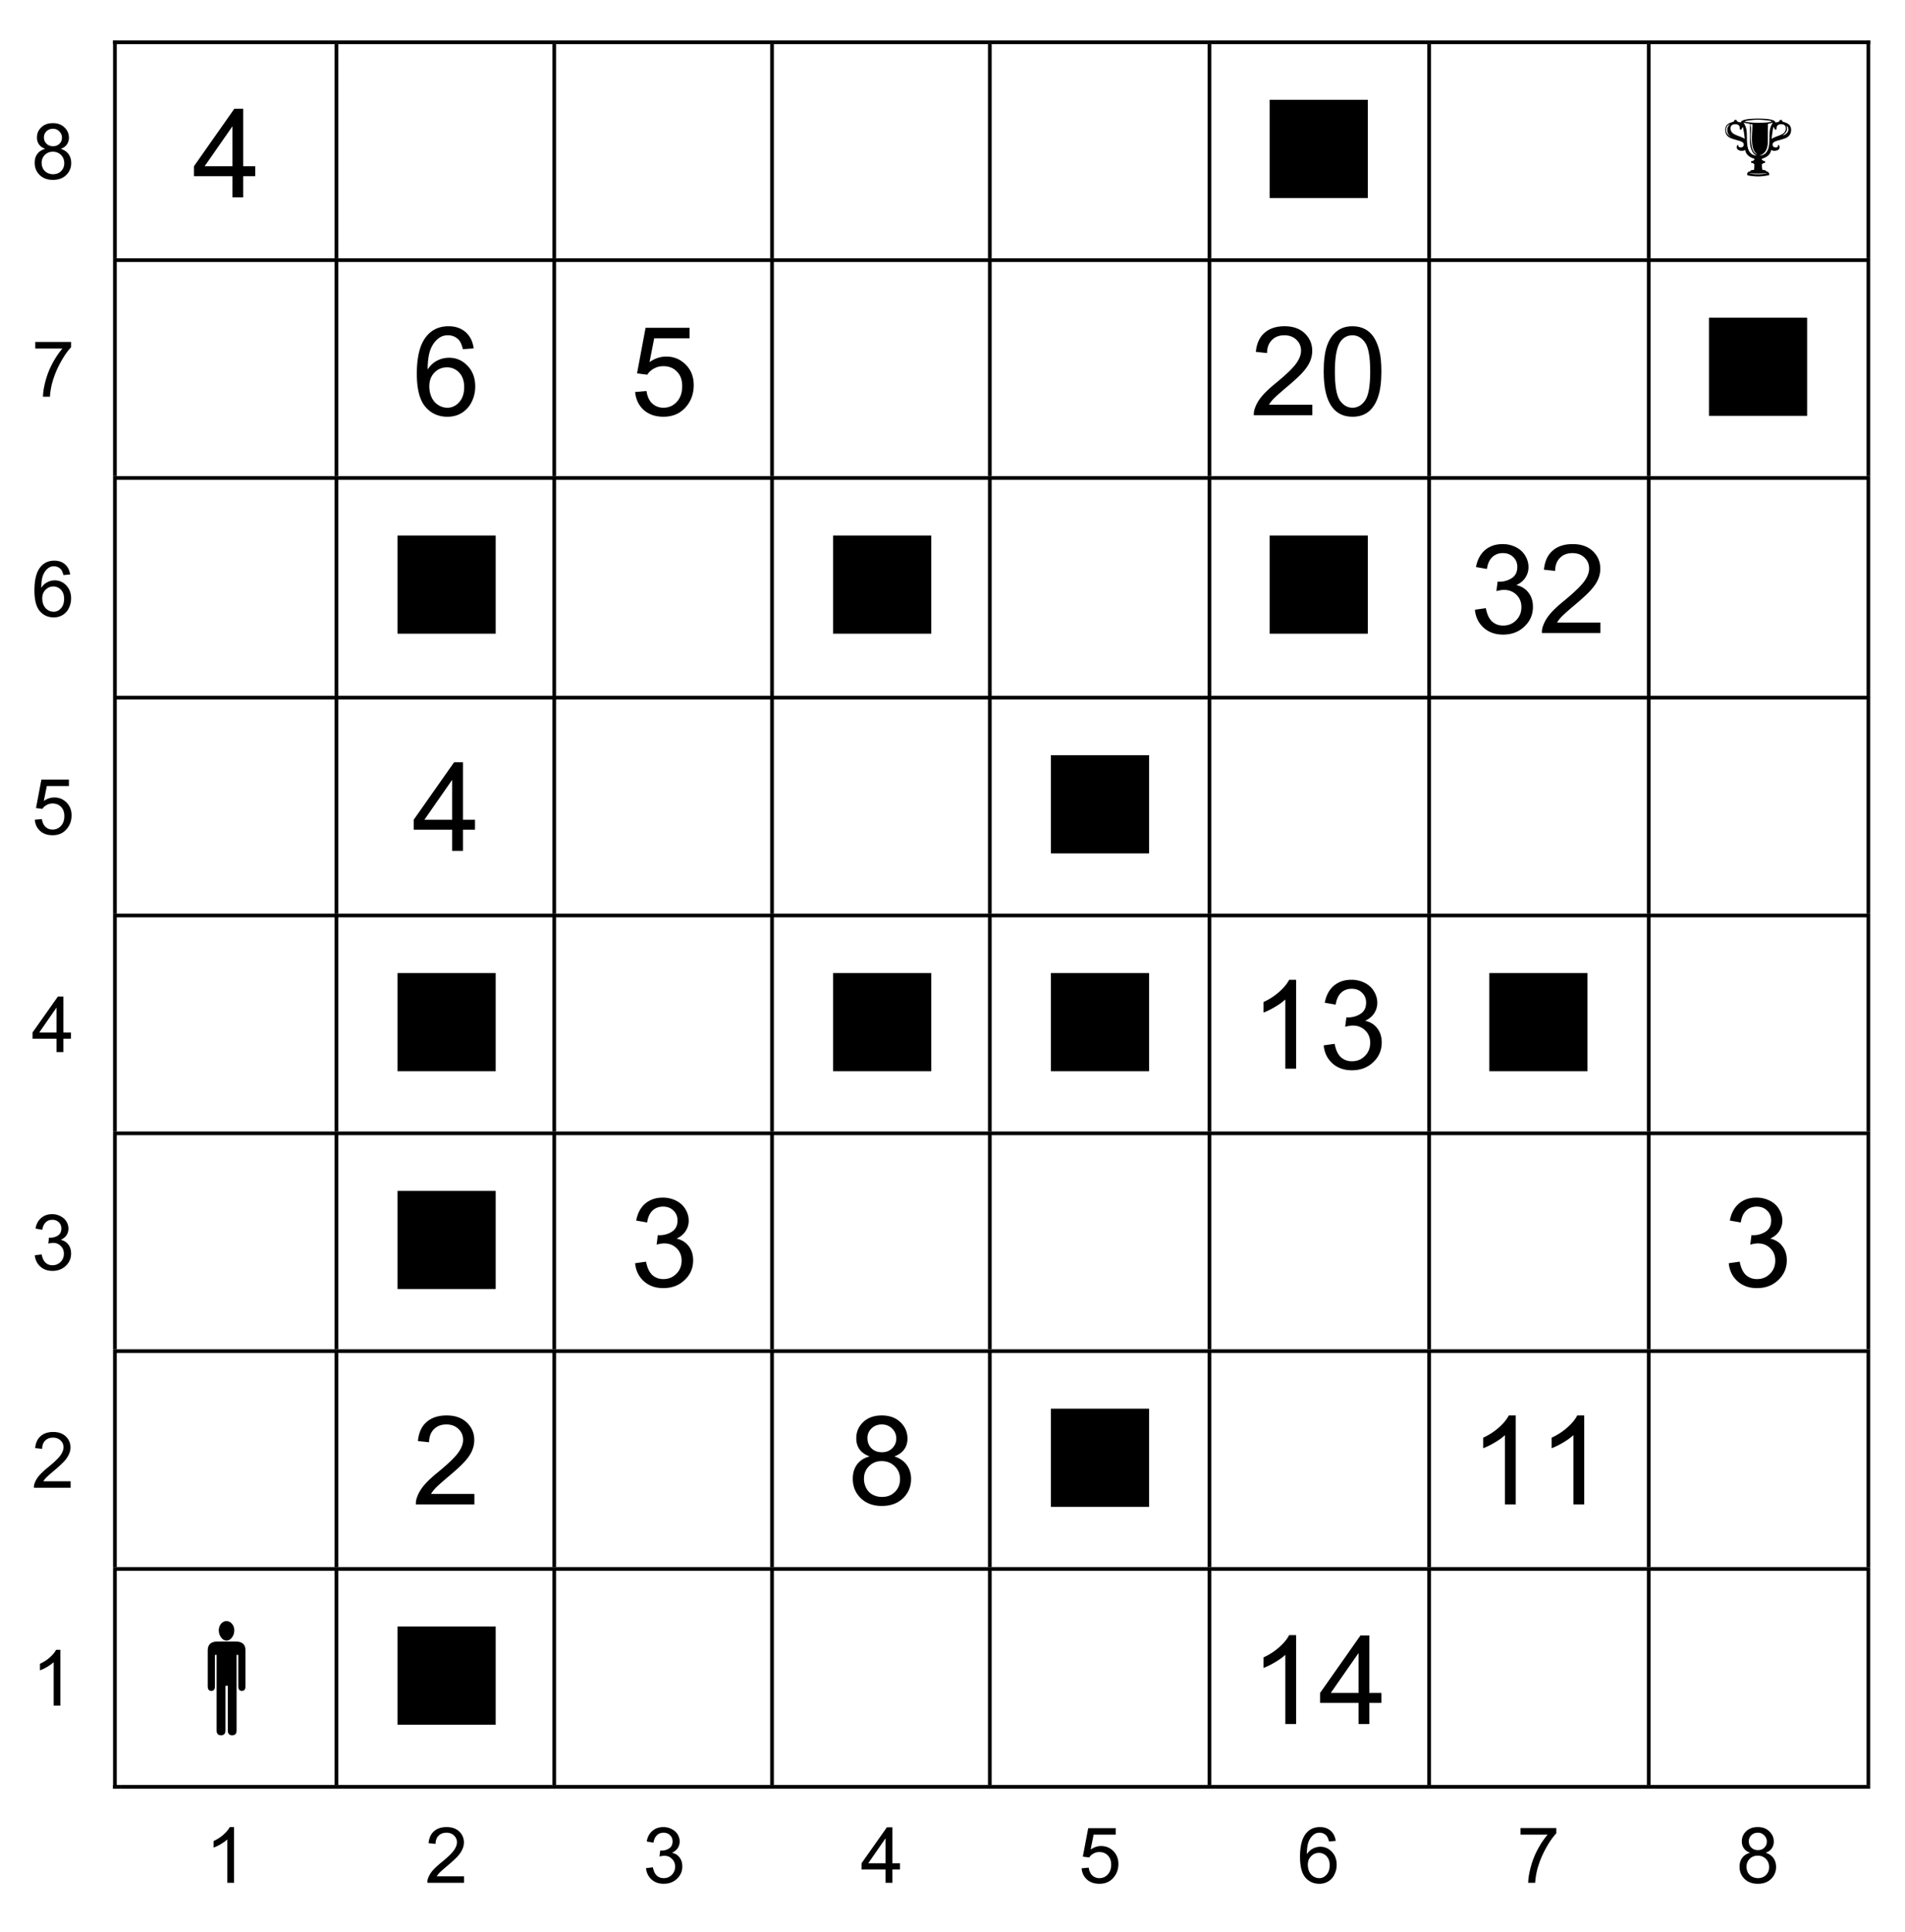 <svg xmlns="http://www.w3.org/2000/svg" xmlns:xlink="http://www.w3.org/1999/xlink" width="247.703" height="251.136" viewBox="0 0 247.703 251.136"><defs><path id="glyph-0-0" d="M1.781-3.906q-.55-.201-.812-.578-.268-.374-.266-.907 0-.78.563-1.312.563-.546 1.5-.547c.632 0 1.14.188 1.515.563q.576.55.578 1.328c0 .336-.09.625-.265.875q-.252.377-.797.578.669.205 1.015.687.342.487.344 1.156 0 .925-.656 1.563c-.43.418-1 .625-1.719.625Q1.718.126 1.062-.5.407-1.139.407-2.094c0-.469.117-.86.36-1.172q.358-.466 1.015-.64m-.172-1.5q0 .503.329.828.326.328.859.328.5.002.828-.312.328-.33.328-.797c0-.32-.117-.594-.344-.813a1.1 1.1 0 0 0-.828-.344q-.504 0-.844.329-.327.329-.328.78m-.296 3.328c0 .25.054.496.171.734q.186.346.547.547.357.188.766.188c.426 0 .773-.133 1.047-.407q.406-.405.406-1.03 0-.641-.422-1.063-.423-.422-1.062-.422-.626 0-1.047.422c-.274.273-.407.617-.407 1.03m0 0"/><path id="glyph-0-2" d="M.484-6.266v-.859h4.657v.688c-.461.492-.914 1.14-1.36 1.953a12.4 12.4 0 0 0-1.047 2.5A9.3 9.3 0 0 0 2.391 0h-.907q.012-.841.329-2.047.325-1.217.921-2.328.609-1.124 1.282-1.89Zm0 0"/><path id="glyph-0-3" d="m5.016-5.453-.875.078c-.086-.352-.2-.61-.344-.766a1.2 1.2 0 0 0-.89-.375q-.424 0-.735.235c-.281.21-.508.511-.672.906q-.234.58-.234 1.656.309-.482.765-.719c.313-.164.64-.25.985-.25q.873 0 1.5.657c.414.437.625 1 .625 1.687 0 .461-.102.883-.297 1.266a2.06 2.06 0 0 1-.797.89Q3.53.126 2.89.126c-.743 0-1.344-.27-1.813-.812Q.375-1.498.375-3.375q-.002-2.092.781-3.047.67-.827 1.813-.828.841.002 1.39.484.545.487.657 1.313M1.39-2.343q0 .468.187.89.2.409.547.625.357.22.75.219.561.002.953-.453.406-.452.406-1.22 0-.75-.406-1.171a1.29 1.29 0 0 0-1-.438c-.398 0-.734.149-1.015.438q-.423.422-.422 1.11m0 0"/><path id="glyph-0-4" d="m.422-1.89.922-.079q.107.676.484 1.016.373.345.906.344a1.42 1.42 0 0 0 1.079-.47c.3-.32.453-.75.453-1.28 0-.508-.149-.91-.438-1.203Q3.406-4 2.718-4c-.28 0-.538.07-.765.203a1.5 1.5 0 0 0-.547.5l-.828-.11.703-3.702H4.86v.843H1.984l-.39 1.938q.655-.452 1.36-.453.948 0 1.593.656.656.657.656 1.672-.002.986-.578 1.703-.69.877-1.89.875-.987.002-1.61-.547Q.498-.983.422-1.89m0 0"/><path id="glyph-0-5" d="M3.25 0v-1.734H.125v-.813l3.297-4.672h.719v4.672h.984v.813h-.984V0Zm0-2.547v-3.25L1-2.547Zm0 0"/><path id="glyph-0-6" d="m.422-1.906.89-.11q.153.75.516 1.079.357.328.89.328.624 0 1.048-.422.435-.435.437-1.078-.001-.61-.406-1-.392-.406-1-.407a2.7 2.7 0 0 0-.625.094l.094-.765h.14q.576 0 1.016-.282.451-.294.453-.922 0-.48-.328-.796-.328-.33-.844-.329-.518 0-.86.329-.346.328-.452.968l-.875-.156q.152-.89.734-1.375.575-.499 1.438-.5.574.001 1.078.266.497.253.765.687.265.44.266.922c0 .313-.086.602-.25.86q-.252.374-.75.609.639.14.984.61.36.468.36 1.171 0 .937-.688 1.594-.69.656-1.734.656-.956 0-1.578-.562Q.515-1 .42-1.907m0 0"/><path id="glyph-0-7" d="M5.078-.844V0H.313Q.295-.31.406-.61a3.4 3.4 0 0 1 .578-.968q.405-.468 1.172-1.094 1.17-.951 1.578-1.515.422-.575.422-1.079a1.17 1.17 0 0 0-.375-.875q-.375-.375-.984-.375c-.43 0-.774.133-1.031.391-.25.25-.383.605-.391 1.063l-.906-.094q.094-1.014.703-1.547.61-.546 1.64-.547 1.044.002 1.641.578.61.581.61 1.438 0 .42-.188.843a3.4 3.4 0 0 1-.578.891q-.41.458-1.36 1.266-.796.673-1.03.906a3 3 0 0 0-.376.484Zm0 0"/><path id="glyph-0-8" d="M3.75 0h-.875v-5.64q-.328.299-.844.609-.516.3-.937.453v-.86q.748-.339 1.297-.843.562-.5.797-.969h.562Zm0 0"/><path id="glyph-1-0" d="M5.203 0v-2.75h-5v-1.297l5.25-7.469H6.61v7.47h1.563v1.296H6.609V0Zm0-4.047v-5.187l-3.61 5.187Zm0 0"/><path id="glyph-1-2" d="m8-8.687-1.406.109q-.19-.826-.532-1.219a1.9 1.9 0 0 0-1.421-.594q-.675 0-1.172.375-.676.486-1.063 1.422c-.25.625-.383 1.512-.39 2.656q.497-.78 1.234-1.156a3.4 3.4 0 0 1 1.547-.375c.945 0 1.75.352 2.406 1.047q.998 1.034 1 2.688 0 1.077-.469 2.015a3.47 3.47 0 0 1-1.28 1.422q-.817.499-1.86.5-1.769.002-2.875-1.297C.977-1.969.609-3.398.609-5.39q-.001-3.327 1.235-4.843 1.062-1.326 2.89-1.328 1.359.002 2.22.765.871.768 1.046 2.11M2.234-3.734q0 .737.297 1.406.311.657.875 1.015.563.345 1.172.344.89.001 1.531-.718.657-.715.657-1.97-.001-1.182-.641-1.874a2.12 2.12 0 0 0-1.61-.688q-.956 0-1.624.688-.657.69-.657 1.797m0 0"/><path id="glyph-1-3" d="m.672-3.016 1.484-.125q.153 1.08.75 1.625c.406.368.89.547 1.453.547q1.032 0 1.735-.765.703-.763.703-2.047 0-1.2-.688-1.89-.675-.704-1.765-.704-.69 0-1.235.313-.55.298-.859.796L.922-5.437l1.11-5.922H7.75V-10H3.156l-.61 3.094q1.031-.717 2.173-.719c1 0 1.843.352 2.531 1.047.695.687 1.047 1.578 1.047 2.672 0 1.043-.305 1.945-.906 2.703C6.648-.266 5.64.203 4.359.203c-1.043 0-1.898-.289-2.562-.875Q.813-1.562.672-3.016m0 0"/><path id="glyph-1-4" d="M8.094-1.36V0H.484a2.4 2.4 0 0 1 .172-.984c.188-.52.492-1.032.922-1.532q.64-.75 1.86-1.734 1.875-1.547 2.53-2.437.657-.904.657-1.704 0-.843-.61-1.421c-.398-.383-.917-.579-1.562-.579-.68 0-1.219.211-1.625.625-.406.407-.617.97-.625 1.688L.75-8.234q.153-1.624 1.125-2.47.968-.857 2.61-.858 1.651 0 2.624.921c.645.618.97 1.375.97 2.282q0 .69-.282 1.359-.282.675-.938 1.406-.657.738-2.187 2.016Q3.405-2.5 3.047-2.125c-.242.25-.438.508-.594.766Zm0 0"/><path id="glyph-1-5" d="M.672-5.672q-.002-2.045.406-3.281.42-1.248 1.25-1.922.826-.686 2.094-.687.92 0 1.625.374c.469.25.851.61 1.156 1.079q.45.704.703 1.718.265 1.002.266 2.72 0 2.016-.422 3.265Q7.34-1.153 6.516-.47c-.555.45-1.25.672-2.094.672C3.305.203 2.438-.195 1.812-1Q.673-2.437.673-5.672m1.453 0q0 2.829.656 3.766.668.937 1.64.937.968 0 1.626-.937c.445-.625.672-1.88.672-3.766 0-1.894-.227-3.156-.672-3.781q-.657-.938-1.64-.938-.973.001-1.563.829-.72 1.049-.719 3.89m0 0"/><path id="glyph-1-6" d="m.672-3.031 1.422-.203q.234 1.206.812 1.734.593.532 1.438.531c.664 0 1.226-.226 1.687-.687q.687-.686.688-1.719-.001-.967-.64-1.594-.643-.64-1.626-.64-.393.002-.984.156l.156-1.234a2 2 0 0 0 .219.015q.902 0 1.625-.469.716-.468.718-1.453c0-.52-.18-.945-.53-1.281q-.518-.516-1.344-.516-.832 0-1.375.516-.551.516-.704 1.547l-1.421-.25q.263-1.418 1.171-2.203.921-.78 2.297-.781a3.8 3.8 0 0 1 1.735.406c.53.273.93.64 1.203 1.11q.422.703.422 1.483-.001.75-.407 1.36-.392.61-1.171.969Q7.077-6 7.64-5.25c.382.492.578 1.105.578 1.844q0 1.518-1.11 2.562Q6.015.205 4.33.203q-1.52 0-2.516-.89Q.812-1.59.672-3.031m0 0"/><path id="glyph-1-7" d="M5.984 0H4.578v-9q-.517.487-1.344.969a10 10 0 0 1-1.484.734v-1.375a8 8 0 0 0 2.063-1.344q.89-.795 1.265-1.546h.906Zm0 0"/><path id="glyph-1-8" d="M2.844-6.234c-.586-.22-1.024-.524-1.313-.922Q1.11-7.75 1.11-8.594q-.001-1.248.907-2.11c.601-.57 1.406-.858 2.406-.858q1.498 0 2.422.874.92.877.922 2.141 0 .798-.422 1.39c-.282.4-.711.704-1.282.923q1.06.346 1.61 1.109.562.768.562 1.828-.002 1.487-1.046 2.5-1.051 1.001-2.75 1Q2.73.205 1.688-.813.656-1.826.656-3.327q0-1.125.563-1.875.576-.762 1.625-1.031M2.563-8.64c0 .555.171 1 .515 1.344q.53.516 1.375.516.811 0 1.328-.516.53-.516.532-1.266a1.75 1.75 0 0 0-.547-1.296q-.533-.53-1.328-.532-.816 0-1.344.516a1.66 1.66 0 0 0-.531 1.234m-.454 5.313c0 .406.094.805.282 1.187q.28.564.843.875.575.299 1.22.297c.675 0 1.234-.21 1.671-.64.445-.438.672-.993.672-1.672q0-1.015-.688-1.672c-.449-.445-1.015-.672-1.703-.672q-.984 0-1.64.656-.657.657-.657 1.64m0 0"/><path id="glyph-2-0" d="M1.86-1.594v-12.765h12.765v12.765Zm0 0"/><path id="glyph-4-0" d="M9.281-5.89q-.001.702-.625 1.03-.204.112-1.172.376-.609.175-.609.468 0 .409.422.407c.195 0 .297-.11.297-.328q.187 0 .187.328 0 .221-.234.343a1 1 0 0 1-.438.094q-.27.002-.421-.125-.113.83-1.204 1.156v.172h.125v.125h.235a.12.12 0 0 1 .062.11.26.26 0 0 1-.062.156h-.219v.11h-.14v.187c0 .25.023.449.077.593q.171.001.282.032.201.048.203.172.388.002.39.437 0 .047-.312.094c-.387.07-.766.11-1.14.11q-.535 0-1.11-.094-.313-.064-.312-.11-.002-.435.39-.437 0-.124.188-.172.122-.03.297-.031.06-.218.062-.563v-.219h-.125v-.11h-.219q-.08-.074-.078-.155-.002-.075.078-.11h.235v-.125H4.5v-.172q-1.08-.325-1.187-1.156-.16.127-.422.125a.9.9 0 0 1-.438-.094q-.234-.122-.234-.343 0-.329.187-.328 0 .328.297.328.422.002.422-.407-.001-.293-.625-.468-.956-.264-1.156-.375-.626-.33-.625-1.032c0-.312.101-.554.312-.734q.236-.187.75-.328a.6.6 0 0 0 .157-.234h.25q.029.313.609.312V-7Q3.184-7.359 5-7.36q1.794.002 2.188.36l.015.125h.094q.48.002.516-.312h.25a.46.46 0 0 0 .14.234q.516.14.75.328c.219.18.328.422.328.734m-.687-.188q0-.546-.61-.547-.643.001-.593.64l-.172.094-.235-.406c-.105.461-.183.984-.234 1.578q.186-.14.719-.343.562-.201.765-.344.36-.263.36-.672M6.75-7q-.034-.075-.812-.156Q5.263-7.218 5-7.22q-.58.001-1.36.125-.157.02-.39.078V-7c0 .031.148.07.453.11q.686.079 1.297.077c.227 0 .54-.007.938-.03q.778-.062.812-.157m.156.172q-.033.001-.547.125-.093.019-.093.125c0 .25-.008.625-.016 1.125v1.125q-.002 1.441-1.094 1.781.844-.029 1.14-.86.172-.482.173-1.562 0-.622.062-.968.095-.48.375-.891M4.875-2.734q-.688-.358-.687-2.016c0-.219.007-.523.03-.922q.031-.591.032-.937l-.266-.032q.094.346.094.657c0 .093-.008.234-.016.422a7 7 0 0 0-.015.421c0 1.532.273 2.336.828 2.407m-.031.187q-.458-.139-.703-.734a2.65 2.65 0 0 1-.203-1.047v-2.25c0-.063-.04-.098-.11-.11q-.346-.075-.734-.14.28.41.375.89.06.347.062.97-.002 1.079.172 1.562.281.83 1.14.86M3.25-4.719A11 11 0 0 0 3-6.297l-.219.406-.172-.093v-.11c.008-.351-.187-.531-.593-.531q-.61.001-.61.547c0 .273.117.496.36.672.132.093.39.21.765.343q.53.204.719.344m-1.687-.234q-.58-.28-.579-.953 0-.406.344-.735a.64.64 0 0 0-.375.282.94.94 0 0 0-.125.484c0 .2.07.387.219.563q.216.252.516.359M6.219-.25h-.11c-.125 0-.312.008-.562.016q-.375.016-.563.015-.205 0-.609-.015c-.262-.008-.46-.016-.594-.016.352.086.754.125 1.203.125q.704.001 1.235-.125m2.468-6.172q.061.207.063.406-.002.44-.578.829.247 0 .5-.235.248-.232.25-.5 0-.373-.235-.5m0 0"/><path id="glyph-5-0" d="M10-11.703c0 .344-.102.652-.297.922q-.298.408-.719.406-.41.002-.703-.406-.298-.405-.297-.922 0-.498.282-.844.294-.358.718-.36.421.002.72.36c.194.23.296.512.296.844m1.453 7.265q0 .61-.469.61t-.468-.61v-4.078h-.22v9.844q-.001.61-.577.61-.563 0-.563-.61V-4.5h-.312v5.828q0 .61-.563.61-.579 0-.578-.61v-9.844h-.219v4.079q0 .609-.468.609-.47 0-.47-.61v-4.671q0-1.139 1.282-1.141h2.36c.843 0 1.265.383 1.265 1.14Zm0 0"/></defs><use xlink:href="#glyph-0-0" x="4.103" y="23.258"/><use xlink:href="#glyph-0-1" x="9.665" y="23.258"/><use xlink:href="#glyph-1-0" x="25.016" y="25.658"/><use xlink:href="#glyph-1-1" x="33.914" y="25.658"/><use xlink:href="#glyph-0-1" x="58.04" y="23.258"/><use xlink:href="#glyph-0-1" x="86.36" y="23.258"/><use xlink:href="#glyph-0-1" x="114.68" y="23.258"/><use xlink:href="#glyph-2-0" x="163.232" y="27.338"/><use xlink:href="#glyph-3-0" x="179.657" y="27.338"/><use xlink:href="#glyph-0-1" x="200.005" y="23.258"/><use xlink:href="#glyph-4-0" x="223.613" y="22.778"/><use xlink:href="#glyph-0-1" x="233.516" y="22.778"/><path d="M14.703 5.258h.48v.48h-.48Zm0 0"/><path d="M14.703 5.258h.48v.48h-.48Zm.481 0h28.32v.48h-28.32Zm28.32 0h.48v.48h-.48Zm.48 0h27.84v.48h-27.84Zm27.84 0h.48v.48h-.48Zm.481 0h27.84v.48h-27.84Zm27.84 0h.48v.48h-.48Zm.48 0h27.84v.48h-27.84Zm27.84 0h.48v.48h-.48Zm.48 0h28.078v.48h-28.078Zm28.078 0h.48v.48h-.48Zm.481 0h28.082v.48h-28.082Zm28.082 0h.48v.48h-.48Zm.48 0h28.079v.48h-28.079Zm28.079 0h.48v.48h-.48Zm.48 0h28.078v.48h-28.078Zm28.078 0h.48v.48h-.48Zm0 0"/><path d="M242.703 5.258h.48v.48h-.48Zm-228 .48h.48v27.84h-.48Zm28.801 0h.48v27.84h-.48Zm28.32 0h.48v27.84h-.48Zm28.321 0h.48v27.84h-.48Zm28.32 0h.48v27.84h-.48Zm28.558 0h.48v27.84h-.48Zm28.563 0h.48v27.84h-.48Zm28.559 0h.48v27.84h-.48Zm28.558 0h.48v27.84h-.48Zm0 0"/><use xlink:href="#glyph-0-2" x="4.103" y="51.578"/><use xlink:href="#glyph-0-1" x="9.665" y="51.578"/><use xlink:href="#glyph-0-1" x="29.465" y="51.578"/><use xlink:href="#glyph-1-2" x="53.59" y="53.978"/><use xlink:href="#glyph-1-1" x="62.489" y="53.978"/><use xlink:href="#glyph-1-3" x="81.91" y="53.978"/><use xlink:href="#glyph-1-1" x="90.809" y="53.978"/><use xlink:href="#glyph-1-1" x="114.68" y="53.978"/><use xlink:href="#glyph-1-4" x="162.546" y="53.978"/><use xlink:href="#glyph-1-5" x="171.445" y="53.978"/><use xlink:href="#glyph-1-1" x="180.343" y="53.978"/><use xlink:href="#glyph-1-1" x="200.005" y="53.978"/><use xlink:href="#glyph-2-0" x="220.352" y="55.658"/><use xlink:href="#glyph-3-0" x="236.777" y="55.658"/><path d="M14.703 33.578h.48v.48h-.48Zm.481 0h28.32v.48h-28.32Zm28.32 0h.48v.48h-.48Zm.48 0h27.84v.48h-27.84Zm27.84 0h.48v.48h-.48Zm.481 0h27.84v.48h-27.84Zm27.84 0h.48v.48h-.48Zm.48 0h27.84v.48h-27.84Zm27.84 0h.48v.48h-.48Zm.48 0h28.078v.48h-28.078Zm28.078 0h.48v.48h-.48Zm.481 0h28.082v.48h-28.082Zm28.082 0h.48v.48h-.48Zm.48 0h28.079v.48h-28.079Zm28.079 0h.48v.48h-.48Zm.48 0h28.078v.48h-28.078Zm28.078 0h.48v.48h-.48Zm-228 .481h.48v27.84h-.48Zm28.801 0h.48v27.84h-.48Zm28.32 0h.48v27.84h-.48Zm28.321 0h.48v27.84h-.48Zm28.32 0h.48v27.84h-.48Zm28.558 0h.48v27.84h-.48Zm28.563 0h.48v27.84h-.48Zm28.559 0h.48v27.84h-.48Zm28.558 0h.48v27.84h-.48Zm0 0"/><use xlink:href="#glyph-0-3" x="4.103" y="80.138"/><use xlink:href="#glyph-0-1" x="9.665" y="80.138"/><use xlink:href="#glyph-0-1" x="29.465" y="80.138"/><use xlink:href="#glyph-2-0" x="49.827" y="83.978"/><use xlink:href="#glyph-3-0" x="66.252" y="83.978"/><use xlink:href="#glyph-0-1" x="86.36" y="80.138"/><use xlink:href="#glyph-2-0" x="106.467" y="83.978"/><use xlink:href="#glyph-3-0" x="122.892" y="83.978"/><use xlink:href="#glyph-2-0" x="163.232" y="83.978"/><use xlink:href="#glyph-3-0" x="179.657" y="83.978"/><use xlink:href="#glyph-1-6" x="191.106" y="82.298"/><use xlink:href="#glyph-1-4" x="200.005" y="82.298"/><use xlink:href="#glyph-1-1" x="208.903" y="82.298"/><use xlink:href="#glyph-0-1" x="228.565" y="80.138"/><path d="M14.703 61.898h.48v.48h-.48Zm.481 0h28.32v.48h-28.32Zm28.32 0h.48v.48h-.48Zm.48 0h27.84v.48h-27.84Zm27.84 0h.48v.48h-.48Zm.481 0h27.84v.48h-27.84Zm27.84 0h.48v.48h-.48Zm.48 0h27.84v.48h-27.84Zm27.84 0h.48v.48h-.48Zm.48 0h28.078v.48h-28.078Zm28.078 0h.48v.48h-.48Zm.481 0h28.082v.48h-28.082Zm28.082 0h.48v.48h-.48Zm.48 0h28.079v.48h-28.079Zm28.079 0h.48v.48h-.48Zm.48 0h28.078v.48h-28.078Zm28.078 0h.48v.48h-.48Zm-228 .481h.48v28.078h-.48Zm28.801 0h.48v28.078h-.48Zm28.32 0h.48v28.078h-.48Zm28.321 0h.48v28.078h-.48Zm28.32 0h.48v28.078h-.48Zm28.558 0h.48v28.078h-.48Zm28.563 0h.48v28.078h-.48Zm28.559 0h.48v28.078h-.48Zm28.558 0h.48v28.078h-.48Zm0 0"/><use xlink:href="#glyph-0-4" x="4.103" y="108.458"/><use xlink:href="#glyph-0-1" x="9.665" y="108.458"/><use xlink:href="#glyph-0-1" x="29.465" y="108.458"/><use xlink:href="#glyph-1-0" x="53.59" y="110.618"/><use xlink:href="#glyph-0-1" x="62.489" y="110.618"/><use xlink:href="#glyph-0-1" x="86.36" y="108.458"/><use xlink:href="#glyph-0-1" x="114.68" y="108.458"/><use xlink:href="#glyph-2-0" x="134.787" y="112.538"/><use xlink:href="#glyph-3-0" x="151.212" y="112.538"/><use xlink:href="#glyph-0-1" x="171.445" y="108.458"/><use xlink:href="#glyph-0-1" x="200.005" y="108.458"/><use xlink:href="#glyph-0-1" x="228.565" y="108.458"/><path d="M14.703 90.457h.48v.48h-.48Zm.481 0h28.32v.48h-28.32Zm28.32 0h.48v.48h-.48Zm.48 0h27.84v.48h-27.84Zm27.84 0h.48v.48h-.48Zm.481 0h27.84v.48h-27.84Zm27.84 0h.48v.48h-.48Zm.48 0h27.84v.48h-27.84Zm27.84 0h.48v.48h-.48Zm.48 0h28.078v.48h-28.078Zm28.078 0h.48v.48h-.48Zm.481 0h28.082v.48h-28.082Zm28.082 0h.48v.48h-.48Zm.48 0h28.079v.48h-28.079Zm28.079 0h.48v.48h-.48Zm.48 0h28.078v.48h-28.078Zm28.078 0h.48v.48h-.48Zm-228 .481h.48v27.84h-.48Zm28.801 0h.48v27.84h-.48Zm28.32 0h.48v27.84h-.48Zm28.321 0h.48v27.84h-.48Zm28.32 0h.48v27.84h-.48Zm28.558 0h.48v27.84h-.48Zm28.563 0h.48v27.84h-.48Zm28.559 0h.48v27.84h-.48Zm28.558 0h.48v27.84h-.48Zm0 0"/><use xlink:href="#glyph-0-5" x="4.103" y="136.778"/><use xlink:href="#glyph-0-1" x="9.665" y="136.778"/><use xlink:href="#glyph-0-1" x="29.465" y="136.778"/><use xlink:href="#glyph-2-0" x="49.827" y="140.858"/><use xlink:href="#glyph-3-0" x="66.252" y="140.858"/><use xlink:href="#glyph-0-1" x="86.36" y="136.778"/><use xlink:href="#glyph-2-0" x="106.467" y="140.858"/><use xlink:href="#glyph-3-0" x="122.892" y="140.858"/><use xlink:href="#glyph-2-0" x="134.787" y="140.858"/><use xlink:href="#glyph-3-0" x="151.212" y="140.858"/><use xlink:href="#glyph-1-7" x="162.546" y="138.938"/><use xlink:href="#glyph-1-6" x="171.445" y="138.938"/><use xlink:href="#glyph-1-1" x="180.343" y="138.938"/><use xlink:href="#glyph-2-0" x="191.792" y="140.858"/><use xlink:href="#glyph-3-0" x="208.217" y="140.858"/><use xlink:href="#glyph-0-1" x="228.565" y="136.778"/><path d="M14.703 118.777h.48v.48h-.48Zm.481 0h28.32v.48h-28.32Zm28.32 0h.48v.48h-.48Zm.48 0h27.84v.48h-27.84Zm27.84 0h.48v.48h-.48Zm.481 0h27.84v.48h-27.84Zm27.84 0h.48v.48h-.48Zm.48 0h27.84v.48h-27.84Zm27.84 0h.48v.48h-.48Zm.48 0h28.078v.48h-28.078Zm28.078 0h.48v.48h-.48Zm.481 0h28.082v.48h-28.082Zm28.082 0h.48v.48h-.48Zm.48 0h28.079v.48h-28.079Zm28.079 0h.48v.48h-.48Zm.48 0h28.078v.48h-28.078Zm28.078 0h.48v.48h-.48Zm-228 .481h.48v27.84h-.48Zm28.801 0h.48v27.84h-.48Zm28.32 0h.48v27.84h-.48Zm28.321 0h.48v27.84h-.48Zm28.32 0h.48v27.84h-.48Zm28.558 0h.48v27.84h-.48Zm28.563 0h.48v27.84h-.48Zm28.559 0h.48v27.84h-.48Zm28.558 0h.48v27.84h-.48Zm0 0"/><use xlink:href="#glyph-0-6" x="4.103" y="165.098"/><use xlink:href="#glyph-0-1" x="9.665" y="165.098"/><use xlink:href="#glyph-0-1" x="29.465" y="165.098"/><use xlink:href="#glyph-2-0" x="49.827" y="169.178"/><use xlink:href="#glyph-3-0" x="66.252" y="169.178"/><use xlink:href="#glyph-1-6" x="81.91" y="167.258"/><use xlink:href="#glyph-1-1" x="90.809" y="167.258"/><use xlink:href="#glyph-0-1" x="114.68" y="165.098"/><use xlink:href="#glyph-0-1" x="171.445" y="165.098"/><use xlink:href="#glyph-0-1" x="200.005" y="165.098"/><use xlink:href="#glyph-1-6" x="224.115" y="167.258"/><use xlink:href="#glyph-1-1" x="233.014" y="167.258"/><path d="M14.703 147.098h.48v.48h-.48Zm.481 0h28.32v.48h-28.32Zm28.32 0h.48v.48h-.48Zm.48 0h27.84v.48h-27.84Zm27.84 0h.48v.48h-.48Zm.481 0h27.84v.48h-27.84Zm27.84 0h.48v.48h-.48Zm.48 0h27.84v.48h-27.84Zm27.84 0h.48v.48h-.48Zm.48 0h28.078v.48h-28.078Zm28.078 0h.48v.48h-.48Zm.481 0h28.082v.48h-28.082Zm28.082 0h.48v.48h-.48Zm.48 0h28.079v.48h-28.079Zm28.079 0h.48v.48h-.48Zm.48 0h28.078v.48h-28.078Zm28.078 0h.48v.48h-.48Zm-228 .48h.48v27.84h-.48Zm28.801 0h.48v27.84h-.48Zm28.32 0h.48v27.84h-.48Zm28.321 0h.48v27.84h-.48Zm28.32 0h.48v27.84h-.48Zm28.558 0h.48v27.84h-.48Zm28.563 0h.48v27.84h-.48Zm28.559 0h.48v27.84h-.48Zm28.558 0h.48v27.84h-.48Zm0 0"/><use xlink:href="#glyph-0-7" x="4.103" y="193.418"/><use xlink:href="#glyph-0-1" x="9.665" y="193.418"/><use xlink:href="#glyph-0-1" x="29.465" y="193.418"/><use xlink:href="#glyph-1-4" x="53.59" y="195.578"/><use xlink:href="#glyph-1-1" x="62.489" y="195.578"/><use xlink:href="#glyph-1-1" x="86.36" y="195.578"/><use xlink:href="#glyph-1-8" x="110.23" y="195.578"/><use xlink:href="#glyph-1-1" x="119.129" y="195.578"/><use xlink:href="#glyph-2-0" x="134.787" y="197.498"/><use xlink:href="#glyph-3-0" x="151.212" y="197.498"/><use xlink:href="#glyph-0-1" x="171.445" y="193.418"/><use xlink:href="#glyph-1-7" x="191.106" y="195.578"/><use xlink:href="#glyph-1-7" x="200.005" y="195.578"/><use xlink:href="#glyph-1-1" x="208.903" y="195.578"/><use xlink:href="#glyph-0-1" x="228.565" y="193.418"/><path d="M14.703 175.418h.48v.48h-.48Zm.481 0h28.32v.48h-28.32Zm28.32 0h.48v.48h-.48Zm.48 0h27.84v.48h-27.84Zm27.84 0h.48v.48h-.48Zm.481 0h27.84v.48h-27.84Zm27.84 0h.48v.48h-.48Zm.48 0h27.84v.48h-27.84Zm27.84 0h.48v.48h-.48Zm.48 0h28.078v.48h-28.078Zm28.078 0h.48v.48h-.48Zm.481 0h28.082v.48h-28.082Zm28.082 0h.48v.48h-.48Zm.48 0h28.079v.48h-28.079Zm28.079 0h.48v.48h-.48Zm.48 0h28.078v.48h-28.078Zm28.078 0h.48v.48h-.48Zm-228 .48h.48v27.84h-.48Zm28.801 0h.48v27.84h-.48Zm28.32 0h.48v27.84h-.48Zm28.321 0h.48v27.84h-.48Zm28.32 0h.48v27.84h-.48Zm28.558 0h.48v27.84h-.48Zm28.563 0h.48v27.84h-.48Zm28.559 0h.48v27.84h-.48Zm28.558 0h.48v27.84h-.48Zm0 0"/><use xlink:href="#glyph-0-8" x="4.103" y="221.738"/><use xlink:href="#glyph-0-1" x="9.665" y="221.738"/><use xlink:href="#glyph-5-0" x="20.465" y="223.658"/><use xlink:href="#glyph-0-1" x="38.465" y="223.658"/><use xlink:href="#glyph-2-0" x="49.827" y="225.818"/><use xlink:href="#glyph-3-0" x="66.252" y="225.818"/><use xlink:href="#glyph-0-1" x="86.36" y="221.738"/><use xlink:href="#glyph-0-1" x="114.68" y="221.738"/><use xlink:href="#glyph-1-7" x="162.546" y="224.138"/><use xlink:href="#glyph-1-0" x="171.445" y="224.138"/><use xlink:href="#glyph-1-1" x="180.343" y="224.138"/><use xlink:href="#glyph-0-1" x="200.005" y="221.738"/><use xlink:href="#glyph-0-1" x="228.565" y="221.738"/><path d="M14.703 203.738h.48v.48h-.48Zm.481 0h28.32v.48h-28.32Zm28.32 0h.48v.48h-.48Zm.48 0h27.84v.48h-27.84Zm27.84 0h.48v.48h-.48Zm.481 0h27.84v.48h-27.84Zm27.84 0h.48v.48h-.48Zm.48 0h27.84v.48h-27.84Zm27.84 0h.48v.48h-.48Zm.48 0h28.078v.48h-28.078Zm28.078 0h.48v.48h-.48Zm.481 0h28.082v.48h-28.082Zm28.082 0h.48v.48h-.48Zm.48 0h28.079v.48h-28.079Zm28.079 0h.48v.48h-.48Zm.48 0h28.078v.48h-28.078Zm28.078 0h.48v.48h-.48Zm-228 .481h.48v27.84h-.48Zm28.801 0h.48v27.84h-.48Zm28.32 0h.48v27.84h-.48Zm28.321 0h.48v27.84h-.48Zm28.32 0h.48v27.84h-.48Zm28.558 0h.48v27.84h-.48Zm28.563 0h.48v27.84h-.48Zm28.559 0h.48v27.84h-.48Zm28.558 0h.48v27.84h-.48Zm0 0"/><use xlink:href="#glyph-0-1" x=".665" y="244.778"/><use xlink:href="#glyph-0-8" x="26.684" y="244.778"/><use xlink:href="#glyph-0-1" x="32.246" y="244.778"/><use xlink:href="#glyph-0-7" x="55.259" y="244.778"/><use xlink:href="#glyph-0-1" x="60.82" y="244.778"/><use xlink:href="#glyph-0-6" x="83.579" y="244.778"/><use xlink:href="#glyph-0-1" x="89.14" y="244.778"/><use xlink:href="#glyph-0-5" x="111.899" y="244.778"/><use xlink:href="#glyph-0-1" x="117.46" y="244.778"/><use xlink:href="#glyph-0-4" x="140.219" y="244.778"/><use xlink:href="#glyph-0-1" x="145.78" y="244.778"/><use xlink:href="#glyph-0-3" x="168.664" y="244.778"/><use xlink:href="#glyph-0-1" x="174.226" y="244.778"/><use xlink:href="#glyph-0-2" x="197.224" y="244.778"/><use xlink:href="#glyph-0-1" x="202.785" y="244.778"/><use xlink:href="#glyph-0-0" x="225.784" y="244.778"/><use xlink:href="#glyph-0-1" x="231.345" y="244.778"/><path d="M14.703 232.059h.48v.48h-.48Zm0 0"/><path d="M14.703 232.059h.48v.48h-.48Zm.481 0h.48v.48h-.48Zm0 0"/><path d="M15.664 232.059h27.84v.48h-27.84Zm27.84 0h.48v.48h-.48Zm.48 0h.48v.48h-.48Zm.481 0h27.36v.48h-27.36Zm0 0"/><path d="M71.824 232.059h.48v.48h-.48Zm.481 0h.48v.48h-.48Zm.48 0h27.36v.48h-27.36Zm27.36 0h.48v.48h-.48Zm.48 0h.48v.48h-.48Zm.48 0h27.36v.48h-27.36Zm27.36 0h.48v.48h-.48Zm.48 0h.48v.48h-.48Zm.481 0h27.597v.48h-27.597Zm27.597 0h.48v.48h-.48Zm.481 0h.48v.48h-.48Zm.48 0h27.602v.48h-27.602Zm27.602 0h.48v.48h-.48Zm.48 0h.477v.48h-.477Zm.477 0h27.602v.48h-27.602Zm27.602 0h.48v.48h-.48Zm.48 0h.48v.48h-.48Zm.48 0h27.598v.48h-27.598Zm27.598 0h.48v.48h-.48Zm0 0"/></svg>